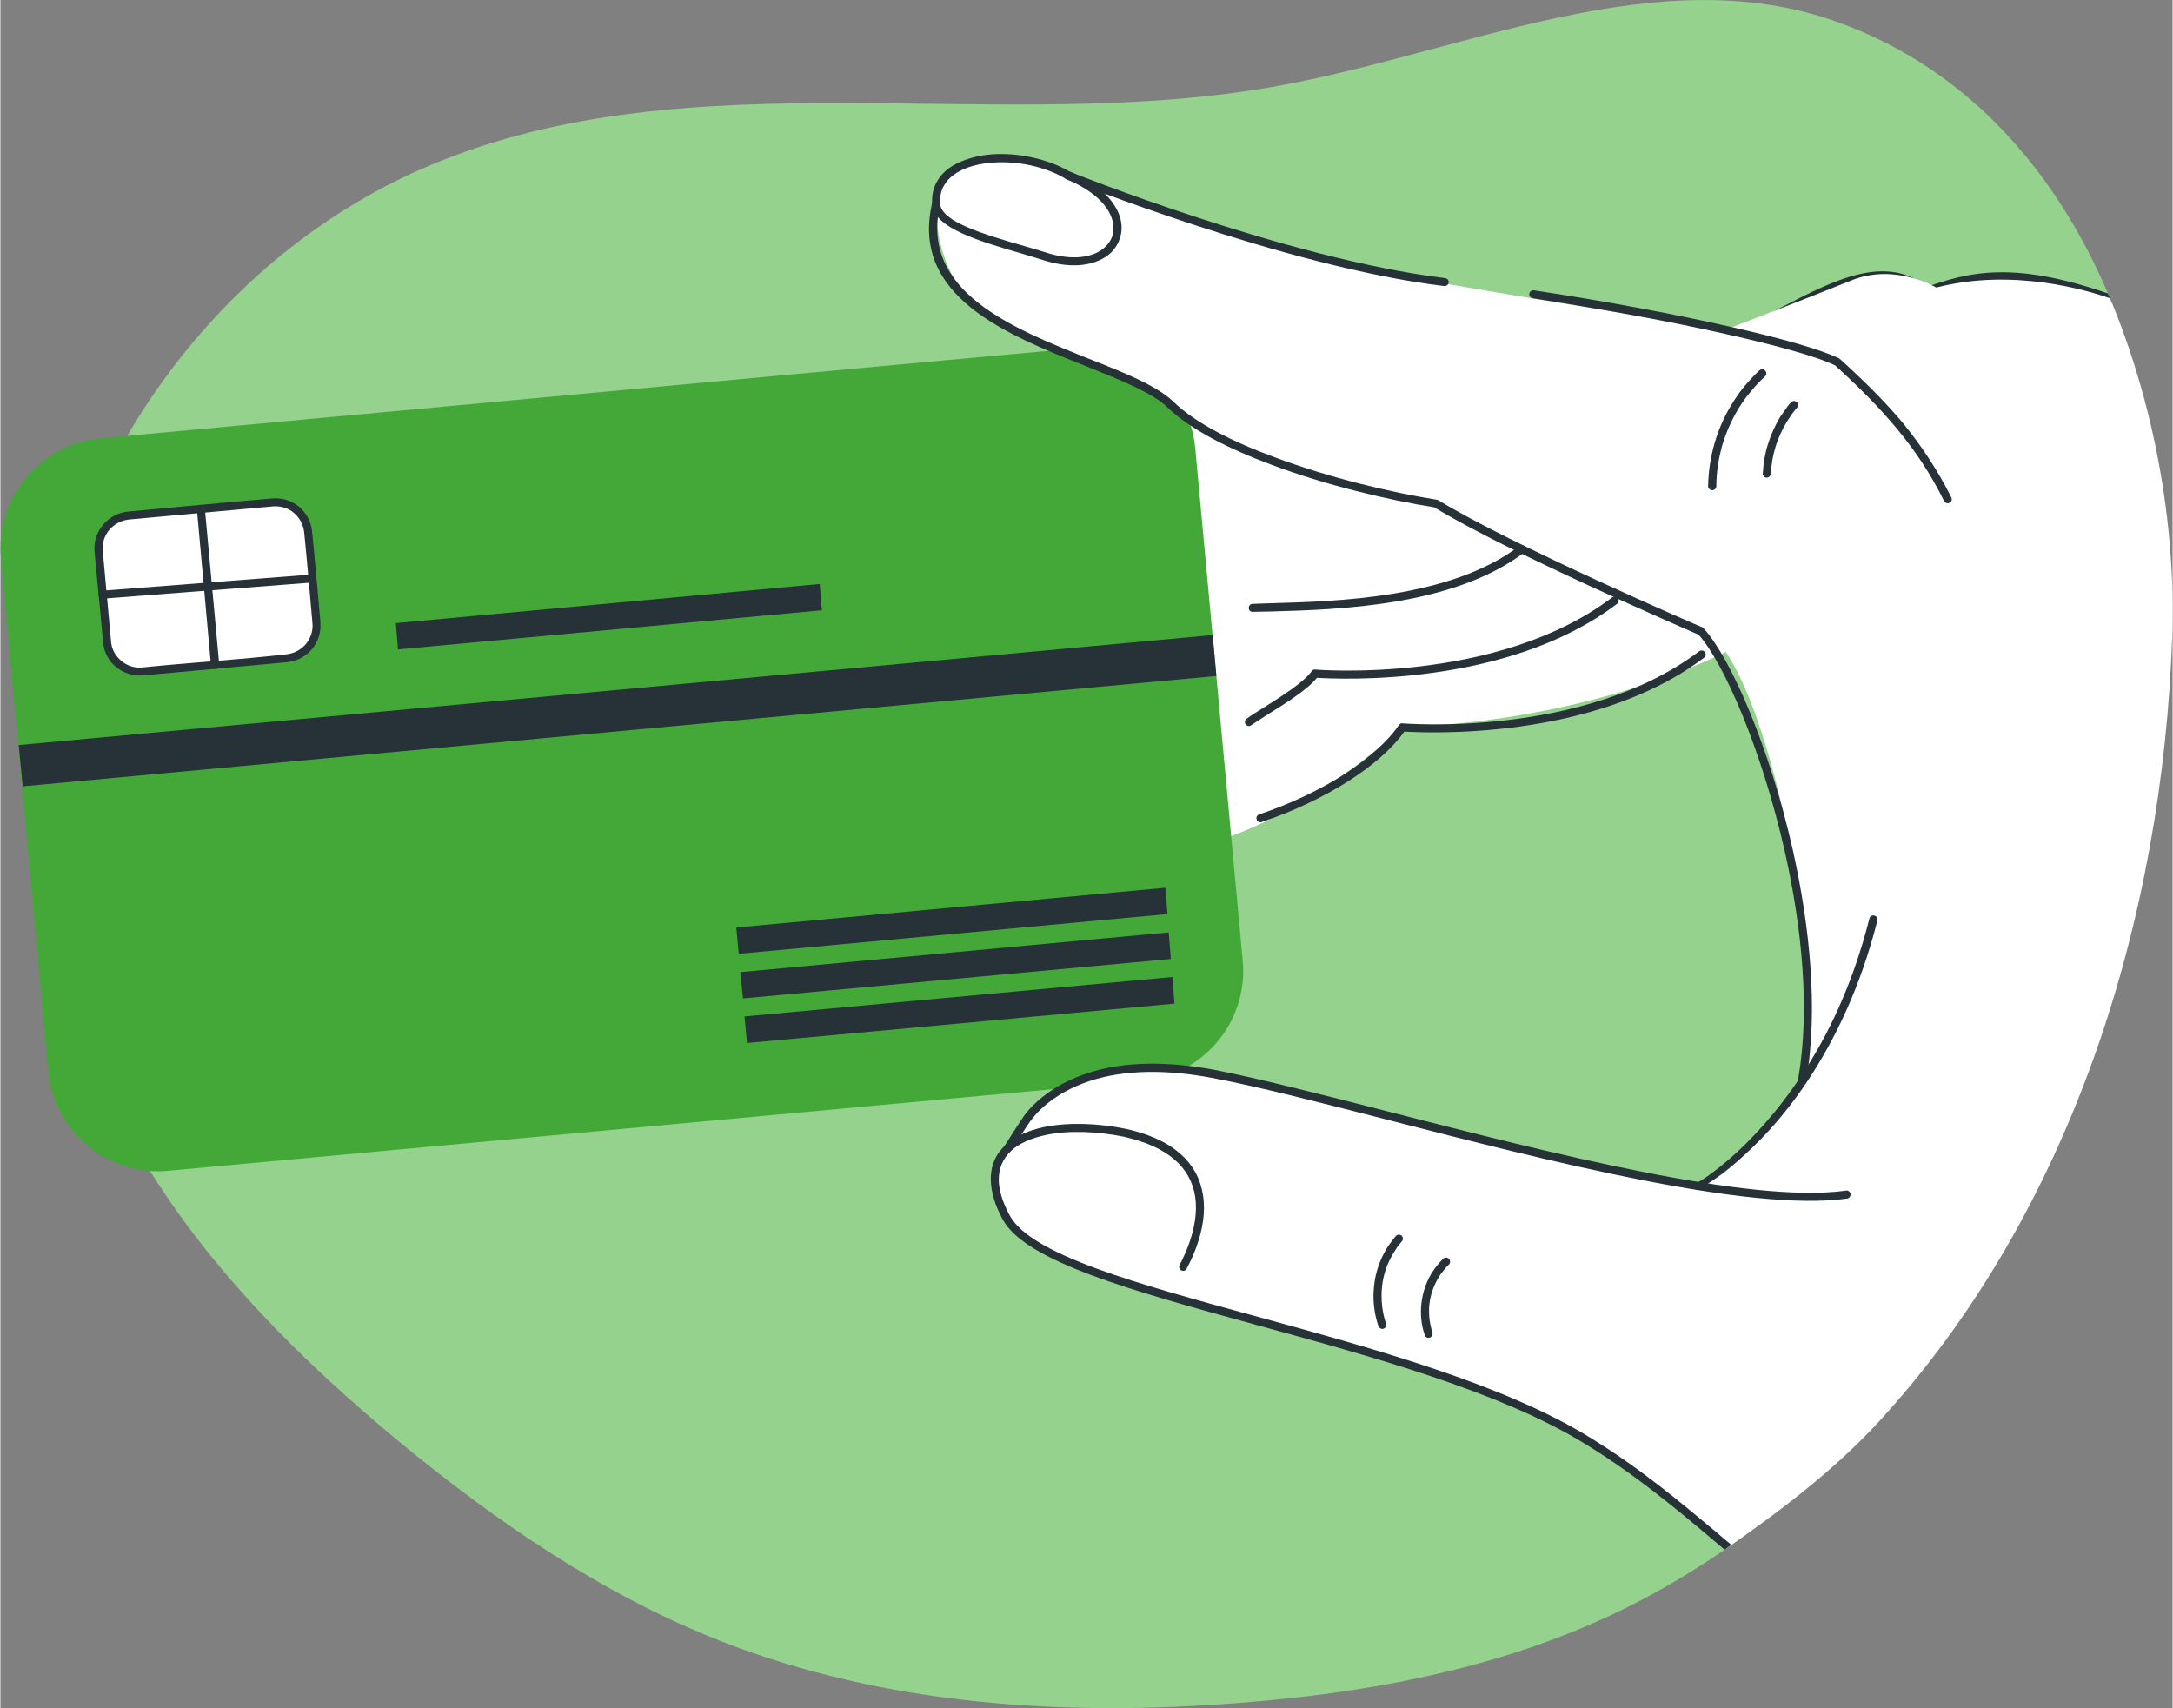 <svg clip-rule="evenodd" fill-rule="evenodd" height="393" image-rendering="optimizeQuality" shape-rendering="geometricPrecision" text-rendering="geometricPrecision" viewBox="0 0 7108000 5589000" width="500" xmlns="http://www.w3.org/2000/svg"><rect x="0" y="0" width="7108000" height="5589000" fill="#808080" stroke="none"/><path d="m6011000 72000c-585000-210000-1213000 96000-1824000 208000-923000 169000-1922000-104000-2786000 263000-592000 251000-1043000 795000-1209000 1416000-165000 621000-49000 1305000 286000 1854000 214000 349000 510000 642000 825000 903000 320000 264000 668000 502000 1054000 654000 536000 210000 1126000 248000 1700000 202000 399000-31000 799000-103000 1165000-265000 346000-153000 654000-386000 910000-663000 634000-688000 933000-1636000 963000-2571000 25000-772000-275000-1711000-1084000-2001000z" fill="#94d28d"/><path d="m3512000 1433000c-1000-32000 23000-475000 666000-307000 644000 167000 1684000 540000 1684000 540000l-166000 441000s-420000 246000-1109000 273000c0 0-401000 386000-807000 411000-368000 23000-967000-1116000-967000-1116000z" fill="#fff"/><path d="m3910000 1468000 155000 1674000c8000 79000-11000 159000-53000 226000-60000 96000-162000 159000-275000 169000l-3186000 294000c-51000 5000-104000-1000-152000-18000-26000-9000-51000-21000-74000-35000-96000-60000-159000-162000-169000-275000l-43000-470000-111000-1204000c-8000-79000 11000-159000 53000-226000 60000-96000 162000-159000 275000-169000l1278000-118000 950000-88000 903000-83000 35000 19000c51000 12000 158000 61000 237000 101000 60000 30000 78000 42000 152000 99000 2000 2000 2000 6000 3000 8000 12000 31000 19000 63000 22000 96000z" fill="#44a839"/><path d="m349000 2100000-27000-296000c-6000-59000 38000-111000 97000-117000l471000-43000c59000-6000 112000 38000 117000 97000l27000 296000c6000 59000-38000 111000-97000 117000l-471000 43000c-59000 6000-112000-38000-117000-97000z" fill="#fff"/><path d="m336000 2100000-28000-294000c-3000-34000 8000-65000 28000-89000 20000-23000 48000-40000 82000-43000 157000-14000 315000-30000 472000-43000 33000-3000 64000 8000 87000 27000 24000 20000 40000 49000 43000 82000 10000 98000 18000 196000 27000 294000v3000c3000 33000-8000 63000-27000 87000-20000 23000-48000 39000-81000 43000 0 0-1000 0-2000 0l-469000 43000c-1000 0-1000 0-2000 0-33000 3000-64000-8000-87000-27000-24000-19000-40000-48000-43000-80000 0-1000 0-2000 0-3000zm-1000-297000 27000 296000c2000 26000 15000 48000 34000 64000 18000 15000 43000 24000 69000 21000 156000-16000 315000-25000 471000-43000 26000-3000 48000-15000 64000-34000 15000-19000 24000-43000 21000-69000-9000-99000-17000-198000-27000-296000-3000-26000-15000-48000-34000-64000-18000-15000-42000-23000-68000-21000l-472000 43000c-26000 3000-48000 16000-64000 34000-15000 19000-24000 43000-21000 69000z" fill="#263238" fill-rule="nonzero"/><path d="m335000 1959000c-7000 0-13000-5000-14000-12000 0-7000 5000-14000 12000-14000l687000-53000c7000-1000 13000 5000 14000 12000 0 7000-5000 13000-12000 14000z" fill="#263238" fill-rule="nonzero"/><path d="m716000 2174000c0 7000-5000 14000-12000 15000-7000 0-14000-5000-15000-12000l-46000-510000c-1000-8000 5000-14000 12000-15000 7000 0 13000 5000 14000 12000z" fill="#263238" fill-rule="nonzero"/><path d="m3835000 3197000 7000 87000-1399000 129000-8000-87000z" fill="#263238"/><path d="m3823000 3051000 7000 87000-1400000 129000-9000-86000z" fill="#263238"/><path d="m3812000 2905000 7000 86000-1403000 130000-8000-86000z" fill="#263238"/><path d="m2681000 1911000 7000 86000-1387000 128000-7000-86000z" fill="#263238"/><path d="m3979000 2212000-12000-134000-3907000 360000 13000 135000z" fill="#263238"/><path d="m5691000 1100000c-7000 3000-14000 0-17000-7000s1000-15000 7000-17000c49000-20000 101000-46000 154000-74000 165000-85000 338000-175000 475000-59000 86000 75000 164000 158000 235000 247000 71000 90000 133000 185000 187000 286000 3000 7000 1000 15000-6000 18000-6000 4000-14000 1000-18000-5000-53000-100000-114000-195000-184000-283000-70000-87000-147000-169000-231000-243000-123000-105000-289000-19000-446000 63000-53000 27000-106000 55000-156000 74000z" fill="#263238" fill-rule="nonzero"/><path d="m6910000 993000c-162000-58000-279000-77000-373000-75000-94000 1000-165000 24000-232000 48000-7000 2000-14000-1000-17000-8000-2000-7000 2000-15000 9000-17000 69000-24000 141000-48000 240000-50000 92000-2000 205000 16000 359000 69000 5000 11000 10000 22000 14000 33000z" fill="#263238" fill-rule="nonzero"/><path d="m6903000 976000c-74000-26000-319000-100000-568000-35000 0 0-136000-82000-279000-23000-143000 58000-411000 161000-411000 161000s-964000-153000-1132000-191000-489000-104000-807000-234000c-119000-34000-204000-94000-260000-106000l-132000-29000-123000 8000-101000 54000-27000 87000s-22000 289000 237000 404000 401000 161000 530000 253000c129000 91000 623000 336000 836000 318000 0 0 678000 368000 882000 419000 6000 1000 12000 3000 17000 4000 180000 32000 386000 944000 346000 1345000 0 0 40000 69000-50000 178000-90000 110000-222000 307000-333000 288000-110000-20000-946000-216000-946000-216000s-1004000-360000-1234000 15000c5000 31000-69000 54000-93000 201000-16000 192000 353000 310000 614000 381000s944000 265000 1228000 403000c154000 75000 355000 252000 546000 409000 178000-123000 354000-256000 501000-415000 633000-687000 933000-1647000 963000-2582000 11000-357000-58000-749000-204000-1097000z" fill="#fff"/><g fill="#263238"><path d="m4093000 2373000c-6000 5000-14000 3000-18000-3000-5000-5000-3000-14000 3000-18000 13000-10000 34000-23000 58000-38000 57000-36000 131000-83000 155000-118000 3000-4000 7000-6000 12000-5000 2000 0 593000 50000 971000-236000 6000-4000 14000-3000 19000 3000 4000 6000 3000 14000-3000 18000-362000 274000-912000 246000-982000 242000-30000 38000-102000 83000-158000 118000-23000 15000-44000 28000-57000 37000z" fill-rule="nonzero"/><path d="m4127000 2690000c-7000 2000-14000-1000-16000-8000-3000-7000 1000-15000 8000-17000 101000-34000 198000-80000 278000-131000 80000-52000 143000-108000 179000-161000 3000-5000 8000-7000 12000-6000 2000 0 593000 50000 971000-236000 6000-4000 15000-3000 19000 3000s3000 14000-3000 18000c-361000 273000-911000 246000-981000 242000-39000 55000-103000 111000-183000 162000-82000 52000-180000 99000-284000 134000z" fill-rule="nonzero"/><path d="m6384000 1628000c3000 6000 1000 14000-6000 17000-6000 4000-14000 1000-18000-6000-44000-89000-95000-165000-154000-236000-58000-70000-125000-137000-202000-207000-56000-28000-188000-65000-358000-103000-181000-41000-406000-82000-632000-117000-7000-1000-12000-8000-11000-15000s8000-12000 15000-11000c226000 34000 451000 76000 633000 117000 174000 39000 308000 77000 366000 106000 1000 1000 3000 2000 4000 3000 78000 71000 146000 138000 206000 210000 59000 73000 111000 150000 157000 242000z" fill-rule="nonzero"/><path d="m5756000 1212000c6000-5000 14000-5000 19000 1000 5000 5000 5000 14000-1000 19000-16000 15000-32000 31000-46000 49000-15000 17000-28000 36000-40000 55000-23000 38000-41000 79000-54000 122000-12000 44000-19000 88000-19000 133000 0 7000-6000 13000-13000 13000-8000 0-14000-6000-14000-13000 1000-48000 8000-95000 21000-140000s32000-89000 57000-129000c12000-20000 26000-40000 41000-58000s32000-36000 49000-52000z" fill-rule="nonzero"/><path d="m5859000 1317000c5000-6000 13000-6000 19000-2000 5000 5000 6000 13000 1000 19000-6000 7000-11000 14000-17000 21000-5000 8000-10000 16000-15000 23000-16000 26000-29000 54000-38000 83000s-14000 59000-16000 89000c0 7000-6000 13000-14000 13000-7000-1000-13000-7000-12000-14000 2000-33000 7000-65000 17000-96000s23000-61000 40000-89000c6000-8000 11000-16000 17000-24000 5000-8000 11000-16000 18000-23000z" fill-rule="nonzero"/><path d="m3049000 664000c2000-7000 9000-11000 16000-9000 7000 1000 12000 8000 10000 15000-67000 284000 237000 404000 487000 504000 117000 46000 222000 88000 277000 141000 71000 69000 194000 131000 330000 181000 181000 68000 385000 116000 530000 139000 2000 0 3000 1000 5000 1000 237000 146000 864000 417000 866000 417000 2000 1000 4000 3000 5000 5000 88000 97000 215000 390000 290000 722000 56000 251000 84000 525000 44000 755000-1000 7000-8000 12000-15000 10000-8000-1000-13000-8000-11000-15000 39000-226000 12000-496000-44000-744000-74000-327000-197000-614000-282000-709000-43000-19000-633000-274000-865000-417000-146000-23000-351000-71000-532000-139000-140000-52000-265000-115000-340000-187000-50000-49000-154000-90000-268000-136000-259000-103000-575000-228000-503000-534000z" fill-rule="nonzero"/><path d="m5642000 5071000c-15000-13000-31000-26000-46000-39000-118000-99000-244000-205000-410000-307000-279000-172000-702000-287000-1078000-390000-404000-111000-755000-207000-829000-346000-25000-47000-37000-88000-38000-124000-2000-50000 16000-89000 48000-118000 31000-29000 75000-48000 126000-59000 79000-16000 176000-13000 268000 6000 46000 10000 85000 24000 118000 41000 58000 30000 97000 71000 118000 119000 21000 49000 25000 105000 12000 166000-9000 42000-25000 86000-49000 131000-3000 7000-11000 9000-18000 6000-6000-4000-9000-12000-5000-18000 22000-43000 38000-85000 46000-124000 12000-56000 9000-107000-10000-150000s-54000-79000-106000-106000c-31000-16000-68000-29000-111000-39000-89000-18000-182000-22000-257000-6000-47000 10000-87000 27000-114000 52000-26000 25000-41000 57000-40000 98000 1000 32000 12000 69000 35000 112000 69000 130000 415000 224000 813000 333000 378000 104000 803000 220000 1085000 394000 168000 103000 294000 210000 413000 309000 17000 15000 34000 29000 51000 43000-7000 5000-15000 11000-22000 16000z" fill-rule="nonzero"/><path d="m3307000 3765000c-4000 7000-12000 8000-18000 4000-6000-3000-8000-12000-4000-18000 0 0 58000-92000 70000-107000 30000-38000 106000-112000 251000-146000 91000-21000 210000-26000 363000 2000 145000 28000 349000 80000 575000 138000 528000 135000 1179000 302000 1495000 258000 7000-2000 14000 4000 15000 11000s-4000 14000-11000 15000c-321000 45000-976000-122000-1505000-258000-226000-58000-429000-110000-574000-137000-149000-28000-264000-23000-352000-3000-137000 32000-208000 101000-236000 137000-12000 14000-68000 104000-69000 104000z" fill-rule="nonzero"/><path d="m5552000 3894000c-7000-1000-12000-8000-11000-15000s8000-12000 15000-11000c2000 0 173000-99000 339000-351000 85000-128000 167000-297000 221000-512000 2000-7000 9000-11000 16000-9000 7000 1000 11000 9000 10000 16000-55000 218000-139000 389000-225000 520000-172000 261000-362000 362000-365000 362000z" fill-rule="nonzero"/><path d="m4534000 4331000c3000 7000-1000 14000-8000 17000-7000 2000-14000-2000-17000-9000-14000-42000-19000-87000-14000-131000 4000-43000 19000-86000 42000-124000 5000-7000 9000-14000 14000-20000 5000-7000 10000-13000 15000-19000s13000-6000 19000-2000c5000 5000 6000 14000 1000 19000-5000 6000-9000 11000-14000 17000-4000 6000-8000 13000-12000 19000-22000 35000-35000 73000-39000 113000s0 81000 13000 120000z" fill-rule="nonzero"/><path d="m4686000 4360000c2000 7000-2000 15000-9000 17000s-14000-1000-16000-8000c-12000-34000-15000-70000-11000-105000 4000-34000 15000-68000 34000-99000 5000-8000 11000-16000 17000-24000 7000-8000 13000-15000 20000-22000 5000-5000 14000-5000 19000 0 5000 6000 5000 14000 0 19000-7000 6000-13000 13000-18000 20000-5000 6000-11000 13000-15000 21000-17000 27000-27000 57000-31000 88000-3000 31000 0 63000 10000 93000z" fill-rule="nonzero"/><path d="m4099000 2002000c-8000 1000-14000-5000-14000-12000 0-8000 5000-14000 13000-14000 17000-1000 36000-1000 57000-2000 218000-6000 589000-16000 815000-187000 6000-5000 14000-4000 18000 2000 5000 6000 4000 14000-2000 19000-233000 176000-609000 187000-831000 193000-20000 0-39000 1000-56000 1000z" fill-rule="nonzero"/><path d="m3488000 586000c-7000-3000-11000-11000-8000-18000 3000-6000 11000-10000 17000-7000 2000 1000 712000 286000 1230000 349000 8000 1000 13000 7000 12000 15000-1000 7000-8000 12000-15000 11000-522000-63000-1234000-350000-1236000-350000z" fill-rule="nonzero"/><path d="m3486000 585000c-69000-41000-160000-59000-240000-53000-36000 3000-69000 10000-97000 23000-26000 12000-48000 29000-60000 50000-11000 17000-15000 38000-14000 62000 5000 59000 140000 99000 282000 140000 24000 7000 49000 14000 73000 22000 78000 23000 140000 14000 177000-14000 14000-11000 25000-25000 31000-41000 5000-16000 6000-34000 1000-52000-12000-47000-59000-98000-152000-136000zm-242000-80000c85000-6000 182000 14000 254000 56000 101000 42000 152000 100000 167000 154000 6000 24000 5000 47000-3000 68000-7000 20000-20000 39000-39000 53000-43000 32000-113000 44000-201000 18000-24000-7000-48000-15000-72000-22000-151000-44000-295000-86000-301000-164000-2000-29000 4000-55000 17000-76000 15000-27000 41000-47000 72000-61000s68000-23000 106000-26000z" fill-rule="nonzero"/></g></svg>